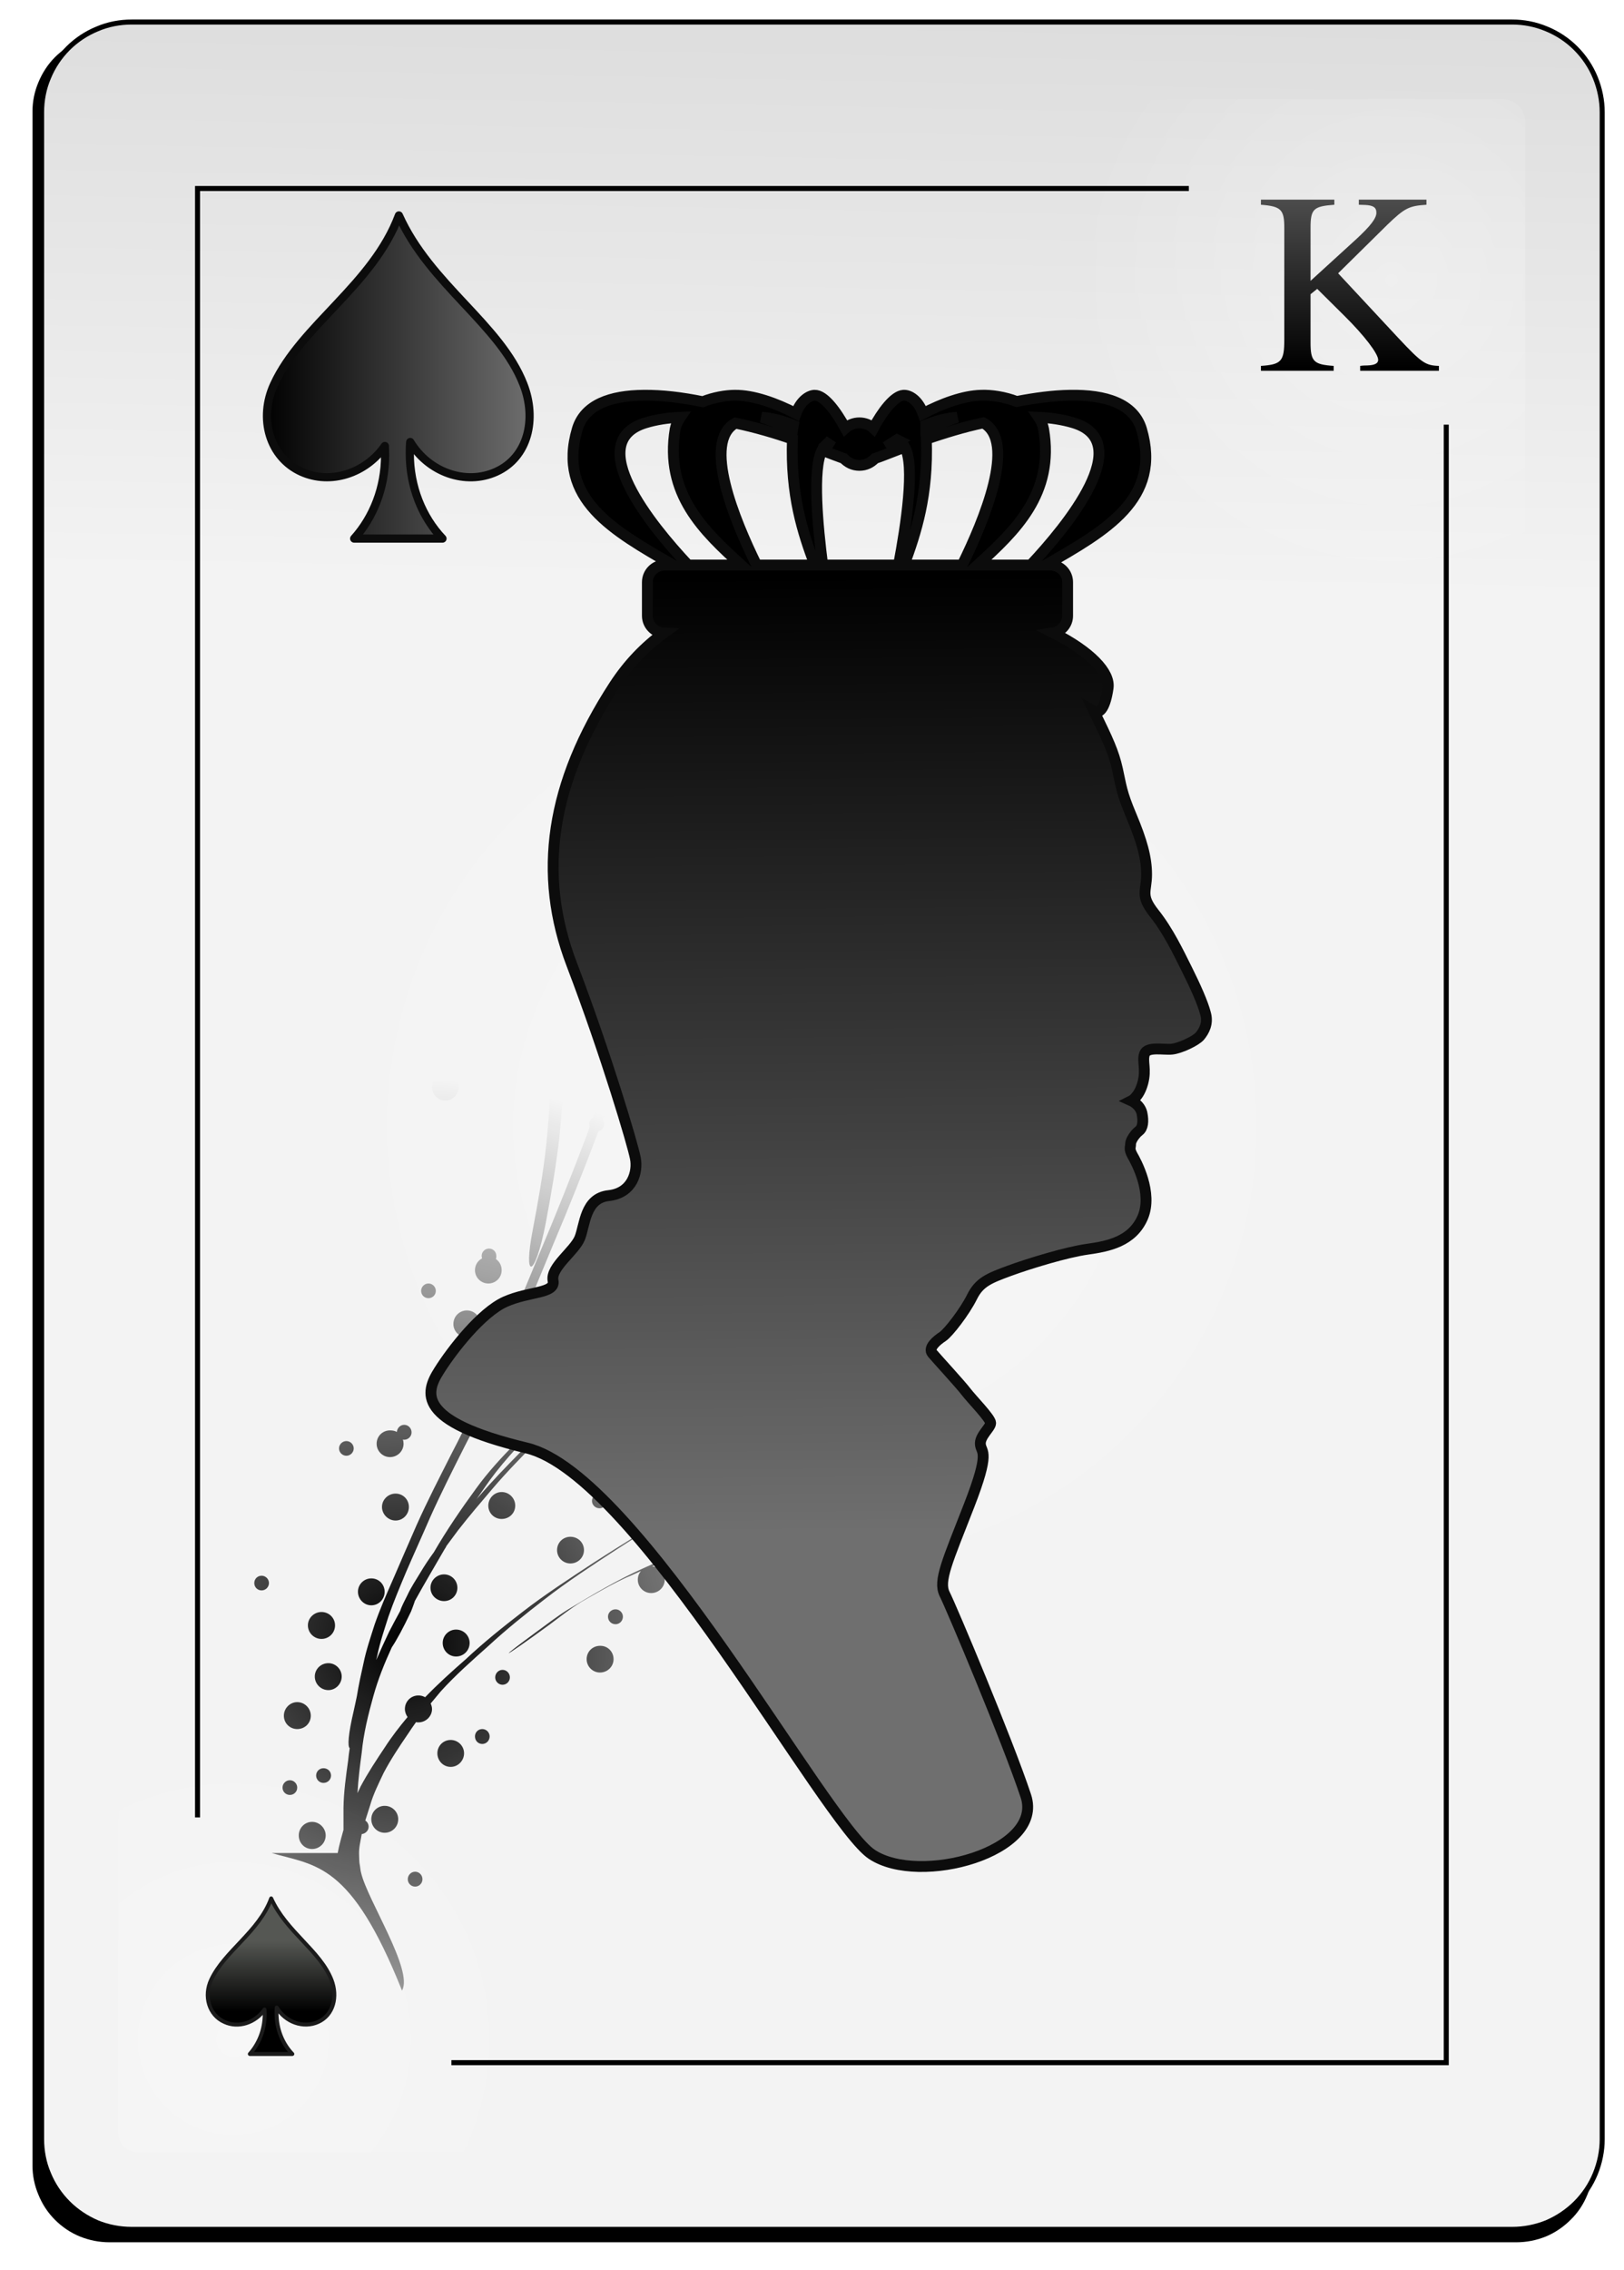 <svg xmlns="http://www.w3.org/2000/svg" viewBox="0 0 73 102" width="73" height="102">
	<defs>
		<filter x="-50%" y="-50%" width="200%" height="200%" id="flt1"> <feGaussianBlur stdDeviation="0.85" /> </filter>
		<linearGradient id="grd1" gradientUnits="userSpaceOnUse"  x1="41.436" y1="26.385" x2="43.581" y2="-89.997">
			<stop offset="0" stop-color="#f3f3f3"  />
			<stop offset="1" stop-color="#8f8f8f"  />
		</linearGradient>
		<radialGradient id="grd2" gradientUnits="userSpaceOnUse"  cx="10.489" cy="91.644" r="13.273">
			<stop offset="0" stop-color="#ffffff"  />
			<stop offset="1" stop-color="#ffffff" stop-opacity="0" />
		</radialGradient>
		<radialGradient id="grd3" gradientUnits="userSpaceOnUse"  cx="62.556" cy="12.588" r="14.287">
			<stop offset="0" stop-color="#ffffff"  />
			<stop offset="1" stop-color="#ffffff" stop-opacity="0" />
		</radialGradient>
		<radialGradient id="grd4" gradientUnits="userSpaceOnUse"  cx="36.94" cy="50.581" r="22.382">
			<stop offset="0" stop-color="#ffffff"  />
			<stop offset="1" stop-color="#ffffff" stop-opacity="0" />
		</radialGradient>
		<linearGradient id="grd5" gradientUnits="userSpaceOnUse"  x1="-943.337" y1="90.39" x2="-943.337" y2="87.21">
			<stop offset="0" stop-color="#000000"  />
			<stop offset="1" stop-color="#555753"  />
		</linearGradient>
		<radialGradient id="grd6" gradientUnits="userSpaceOnUse"  cx="18.168" cy="73.826" r="25.374">
			<stop offset="0" stop-color="#000000"  />
			<stop offset="1" stop-color="#000000" stop-opacity="0" />
		</radialGradient>
		<linearGradient id="grd7" gradientUnits="userSpaceOnUse"  x1="38.263" y1="25.89" x2="38.513" y2="68.87">
			<stop offset="0" stop-color="#000000"  />
			<stop offset="1" stop-color="#6f6f6f"  />
		</linearGradient>
		<linearGradient id="grd8" gradientUnits="userSpaceOnUse"  x1="-943.339" y1="16.55" x2="-943.339" y2="5.49">
			<stop offset="0" stop-color="#000000"  />
			<stop offset="1" stop-color="#6f6f6f"  />
		</linearGradient>
		<linearGradient id="grd9" gradientUnits="userSpaceOnUse"  x1="11.813" y1="-286.61" x2="23.993" y2="-286.61">
			<stop offset="0" stop-color="#000000"  />
			<stop offset="1" stop-color="#6f6f6f"  />
		</linearGradient>
	</defs>
	<style>
		tspan { white-space:pre }
		.shp0 { filter: url(#flt1);fill: #000000 } 
		.shp1 { fill: url(#grd1);stroke: #000000;stroke-width: 0.226 } 
		.shp2 { opacity: 0.31;fill: url(#grd2) } 
		.shp3 { opacity: 0.318;fill: url(#grd3) } 
		.shp4 { fill: none;stroke: #000000;stroke-width: 0.226 } 
		.shp5 { opacity: 0.325;fill: url(#grd4) } 
		.shp6 { fill: url(#grd5);stroke: #1b1b1b;stroke-linejoin:round;stroke-width: 0.177 } 
		.shp7 { fill: url(#grd6) } 
		.shp8 { fill: url(#grd7);stroke: #0c0c0c;stroke-width: 0.488 } 
		.shp9 { fill: url(#grd8) } 
		.shp10 { fill: url(#grd9);stroke: #0c0c0c;stroke-linejoin:round;stroke-width: 0.368 } 
	</style>
	<g id="-e-Spade13">
		<g id="Layer">
			<path id="Layer" fill-rule="evenodd" class="shp0" d="M4.91 1.56L68.17 1.56C68.62 1.56 69.07 1.65 69.49 1.83C69.9 2 70.28 2.25 70.6 2.57C70.93 2.89 71.18 3.28 71.35 3.69C71.53 4.11 71.62 4.56 71.62 5.01L71.62 97.3C71.62 97.75 71.53 98.2 71.35 98.62C71.18 99.04 70.93 99.42 70.6 99.74C70.28 100.06 69.9 100.32 69.49 100.49C69.07 100.66 68.62 100.75 68.17 100.75L4.91 100.75C4.46 100.75 4.01 100.66 3.59 100.49C3.17 100.32 2.79 100.06 2.47 99.74C2.15 99.42 1.9 99.04 1.73 98.62C1.55 98.2 1.46 97.75 1.46 97.3L1.46 5.01C1.46 4.56 1.55 4.11 1.73 3.69C1.9 3.28 2.15 2.89 2.47 2.57C2.79 2.25 3.17 2 3.59 1.83C4.01 1.65 4.46 1.56 4.91 1.56" />
			<path id="Layer" fill-rule="evenodd" class="shp1" d="M5.92 0.99L67.97 0.99C68.5 0.99 69.02 1.09 69.52 1.3C70.01 1.5 70.46 1.8 70.83 2.17C71.21 2.55 71.51 3 71.71 3.49C71.91 3.98 72.02 4.51 72.02 5.04L72.02 96.12C72.02 96.65 71.91 97.18 71.71 97.67C71.51 98.16 71.21 98.61 70.83 98.99C70.46 99.36 70.01 99.66 69.52 99.87C69.02 100.07 68.5 100.17 67.97 100.17L5.92 100.17C5.39 100.17 4.86 100.07 4.37 99.87C3.88 99.66 3.43 99.36 3.06 98.99C2.68 98.61 2.38 98.16 2.18 97.67C1.97 97.18 1.87 96.65 1.87 96.12L1.87 5.04C1.87 4.51 1.97 3.98 2.18 3.49C2.38 3 2.68 2.55 3.06 2.17C3.43 1.8 3.88 1.5 4.37 1.3C4.86 1.09 5.39 0.99 5.92 0.99" />
			<path id="Layer" class="shp2" d="M31.02 96.71L6.18 96.71C6.06 96.71 5.95 96.69 5.85 96.64C5.75 96.6 5.65 96.54 5.57 96.46C5.49 96.38 5.43 96.29 5.39 96.18C5.35 96.08 5.32 95.97 5.32 95.86L5.32 73.28C5.32 73.17 5.35 73.06 5.39 72.96C5.43 72.85 5.49 72.76 5.57 72.68C5.65 72.6 5.75 72.54 5.85 72.5C5.95 72.45 6.06 72.43 6.18 72.43L31.02 72.43C31.13 72.43 31.24 72.45 31.34 72.5C31.45 72.54 31.54 72.6 31.62 72.68C31.7 72.76 31.76 72.85 31.8 72.96C31.85 73.06 31.87 73.17 31.87 73.28L31.87 95.86C31.87 95.97 31.85 96.08 31.8 96.18C31.76 96.29 31.7 96.38 31.62 96.46C31.54 96.54 31.45 96.6 31.34 96.64C31.24 96.69 31.13 96.71 31.02 96.71" />
			<path id="Layer" class="shp3" d="M41.03 4.45L67.53 4.45C67.66 4.45 67.8 4.48 67.92 4.53C68.05 4.58 68.16 4.66 68.26 4.75C68.36 4.85 68.43 4.97 68.48 5.09C68.54 5.22 68.56 5.35 68.56 5.49L68.56 48.69C68.56 48.82 68.54 48.96 68.48 49.08C68.43 49.21 68.36 49.32 68.26 49.42C68.16 49.52 68.05 49.59 67.92 49.64C67.8 49.7 67.66 49.72 67.53 49.72L41.03 49.72C40.89 49.72 40.76 49.7 40.63 49.64C40.5 49.59 40.39 49.52 40.29 49.42C40.2 49.32 40.12 49.21 40.07 49.08C40.02 48.96 39.99 48.82 39.99 48.69L39.99 5.49C39.99 5.35 40.02 5.22 40.07 5.09C40.12 4.97 40.2 4.85 40.29 4.75C40.39 4.66 40.5 4.58 40.63 4.53C40.76 4.48 40.89 4.45 41.03 4.45" />
			<path id="Layer" class="shp4" d="M20.29 92.68L65.01 92.68L65.01 19.08" />
			<path id="Layer" class="shp4" d="M53.44 8.47L8.88 8.47L8.88 81.66" />
			<path id="Layer" class="shp5" d="M59.32 50.58C59.32 72.47 49.3 90.22 36.93 90.22C24.57 90.22 14.55 72.47 14.55 50.58C14.55 28.69 24.57 10.95 36.93 10.95C49.3 10.95 59.32 28.69 59.32 50.58Z" />
		</g>
		<path id="Layer" class="shp6" d="M12.19 85.3C11.64 86.8 10.09 87.67 9.49 88.96C9.15 89.69 9.39 90.54 10.09 90.85C10.71 91.14 11.48 90.89 11.89 90.29C11.89 90.36 11.9 90.42 11.9 90.49C11.9 91.2 11.64 91.83 11.23 92.29L13.14 92.29C12.7 91.83 12.43 91.18 12.43 90.45C12.43 90.37 12.43 90.28 12.44 90.2C12.83 90.86 13.64 91.15 14.3 90.85C14.99 90.54 15.19 89.71 14.9 88.96C14.39 87.65 12.87 86.8 12.19 85.3L12.19 85.3Z" />
		<path id="Layer" fill-rule="evenodd" class="shp7" d="M18.07 89.44C18.07 89.44 18.07 89.44 18.07 89.44C18.07 89.44 18.07 89.44 18.07 89.44L18.07 89.44ZM18.07 89.44C15.77 83.67 14.2 83.84 12.21 83.26L15.18 83.26C15.2 83.16 15.22 83.07 15.24 82.97C15.3 82.72 15.37 82.47 15.44 82.22C15.44 81.89 15.44 81.56 15.44 81.23C15.45 80.52 15.55 79.81 15.65 79.1C15.67 78.92 15.69 78.73 15.72 78.55C15.62 78.47 15.65 77.93 15.9 76.87C15.95 76.66 15.99 76.44 16.04 76.22C16.12 75.72 16.23 75.22 16.34 74.73C16.46 74.14 16.66 73.56 16.84 72.99C17.08 72.3 17.37 71.64 17.66 70.98C18.01 70.16 18.37 69.35 18.72 68.54C19.21 67.44 19.76 66.38 20.3 65.31C20.99 64 21.6 62.65 22.18 61.29C22.88 59.63 23.56 57.98 24.25 56.32C25 54.55 25.71 52.76 26.39 50.97C26.43 50.85 26.47 50.74 26.51 50.62C26.5 50.58 26.49 50.54 26.49 50.5C26.49 50.38 26.56 50.27 26.66 50.21C27.25 48.53 27.8 46.84 28.32 45.13C28.97 42.99 29.53 40.81 29.96 38.61C30.41 36.05 30.52 33.46 30.49 30.87C30.43 28.75 30.21 26.65 29.96 24.55C29.86 24.64 29.73 24.7 29.58 24.7C29.24 24.7 28.97 24.43 28.97 24.1C28.97 23.77 29.24 23.49 29.58 23.49C29.68 23.49 29.77 23.52 29.85 23.56L29.78 23C29.69 22.26 29.58 21.52 29.48 20.78C29.42 20.88 29.31 20.95 29.18 20.95C29 20.95 28.85 20.81 28.85 20.62C28.85 20.44 29 20.29 29.18 20.29C29.27 20.29 29.35 20.32 29.41 20.37C29.31 19.68 29.2 18.98 29.09 18.29C28.93 17.22 28.96 16.57 29.07 16.41C28.97 16.3 28.91 16.15 28.91 15.99C28.91 15.66 29.18 15.39 29.51 15.39C29.85 15.39 30.12 15.66 30.12 15.99C30.12 16.33 29.85 16.6 29.51 16.6C29.44 16.6 29.38 16.58 29.32 16.56C29.44 16.8 29.57 17.26 29.67 17.96C29.92 19.52 30.16 21.09 30.35 22.67C30.67 25.28 30.98 27.9 31.06 30.53C31.09 33.12 30.99 35.72 30.54 38.28C30.11 40.48 29.55 42.65 28.9 44.79C28.33 46.64 27.75 48.49 27.09 50.3C27.14 50.36 27.16 50.43 27.16 50.5C27.16 50.66 27.05 50.79 26.9 50.83C26.25 52.56 25.56 54.28 24.84 55.98C24.15 57.64 23.47 59.3 22.77 60.95C22.19 62.31 21.59 63.65 20.9 64.96C20.36 66.03 19.82 67.1 19.33 68.19C18.98 69 18.61 69.81 18.26 70.62C17.98 71.29 17.7 71.95 17.46 72.64C17.28 73.21 17.08 73.79 16.96 74.38C16.94 74.45 16.93 74.52 16.91 74.59C17.1 74.16 17.29 73.74 17.49 73.32C17.65 73.01 17.81 72.71 17.98 72.4C17.98 72.4 17.98 72.39 17.99 72.38C18.07 72.13 18.2 71.91 18.31 71.68C18.47 71.33 18.69 71 18.89 70.67C19.08 70.35 19.28 70.05 19.5 69.75C20.08 68.75 20.73 67.8 21.41 66.87C21.94 66.14 22.54 65.49 23.17 64.85C23.19 64.71 23.3 64.59 23.45 64.57L23.96 64.05C24.97 63.11 26 62.2 27.01 61.25C28.19 60.14 29.34 58.99 30.49 57.84C31.8 56.53 32.99 55.12 34.11 53.65C35.35 51.94 36.4 50.09 37.4 48.24C37.74 47.64 38.05 47.03 38.34 46.41L38.22 46.42C37.89 46.42 37.62 46.15 37.62 45.81C37.62 45.48 37.89 45.21 38.22 45.21C38.45 45.21 38.64 45.33 38.75 45.52C39.23 44.4 39.67 43.27 40.05 42.12L40.12 41.89C40.08 41.62 40.07 41.22 40.08 40.67C40.11 39.73 40.13 38.8 40.1 37.86C40.05 36.17 39.94 34.49 39.71 32.82C39.53 31.68 39.35 30.53 39.02 29.42C38.85 28.86 38.7 28.29 38.45 27.76C38.36 27.62 38.31 27.45 38.18 27.33C36.26 25.64 36.9 25.25 38.8 26.96C38.93 27.08 38.98 27.26 39.07 27.41C39.32 27.94 39.47 28.51 39.64 29.07C39.96 30.18 40.13 31.33 40.31 32.47C40.53 34.14 40.64 35.83 40.69 37.51C40.71 38.22 40.7 38.94 40.68 39.65C41 38.16 41.24 36.65 41.42 35.14C41.48 34.47 41.51 33.8 41.52 33.13C41.46 33.15 41.39 33.17 41.31 33.17C40.98 33.17 40.7 32.9 40.7 32.56C40.7 32.23 40.98 31.96 41.31 31.96C41.4 31.96 41.47 31.98 41.54 32.01C41.55 30.97 41.53 29.94 41.5 28.9C41.25 28.82 41.07 28.61 41.07 28.34C41.07 28.08 41.23 27.86 41.46 27.77C41.46 27.66 41.45 27.55 41.45 27.44C41.43 27.03 41.42 26.61 41.4 26.19C41.32 23.85 41.89 23.52 41.98 25.86C41.99 26.28 42 26.69 42.02 27.11C42.03 27.36 42.03 27.61 42.04 27.85C42.18 27.97 42.28 28.14 42.28 28.34C42.28 28.52 42.2 28.68 42.08 28.79C42.13 30.79 42.15 32.8 42 34.8C41.71 37.16 41.32 39.51 40.63 41.79C39.93 43.9 39.07 45.96 37.98 47.91C36.98 49.76 35.94 51.6 34.69 53.31C33.58 54.78 32.39 56.19 31.08 57.5C29.94 58.65 28.79 59.8 27.6 60.91C26.6 61.85 25.57 62.76 24.56 63.71C24.26 64.01 23.96 64.31 23.66 64.61C23.73 64.66 23.79 64.73 23.81 64.82C24.57 64.04 25.38 63.31 26.18 62.58L28.99 60.09C29.97 59.21 30.98 58.33 31.97 57.46C33.1 56.48 34.19 55.47 35.27 54.45C36.48 53.29 37.68 52.1 38.85 50.9C40.1 49.65 41.28 48.32 42.43 46.97C43.3 45.93 44.14 44.85 44.95 43.76C44.94 43.72 44.94 43.68 44.94 43.64C44.94 43.32 45.18 43.07 45.48 43.04L46.09 42.2C47.17 40.71 48.15 39.16 49.07 37.57C49.04 37.58 49 37.59 48.96 37.59C48.78 37.59 48.63 37.44 48.63 37.26C48.63 37.07 48.78 36.92 48.96 36.92C49.12 36.92 49.26 37.04 49.29 37.19C49.37 37.04 49.46 36.89 49.55 36.74C50.63 34.73 51.66 32.68 52.34 30.51C52.86 28.6 53.16 26.66 53.47 24.72C53.84 22.38 54.42 22.04 54.04 24.38C53.74 26.32 53.44 28.27 52.92 30.17C52.24 32.35 51.21 34.4 50.14 36.41C49.08 38.29 47.95 40.12 46.68 41.86C46.38 42.27 46.09 42.68 45.79 43.08C46 43.18 46.15 43.39 46.15 43.64C46.15 43.97 45.88 44.24 45.55 44.24C45.36 44.24 45.19 44.16 45.08 44.02C44.41 44.91 43.73 45.78 43.02 46.63C41.87 47.98 40.69 49.31 39.44 50.56C38.87 51.14 38.3 51.72 37.72 52.29C37.89 52.13 38.2 51.85 38.65 51.46C39.76 50.52 40.87 49.6 42.03 48.72C43.11 47.9 44.21 47.12 45.43 46.51C45.53 46.32 45.73 46.18 45.97 46.18C46.03 46.18 46.08 46.18 46.13 46.19C46.31 46.12 46.5 46.07 46.7 46.06C49.12 45.9 48.66 46.23 46.42 46.39C46.51 46.5 46.57 46.63 46.57 46.78C46.57 47.12 46.3 47.39 45.97 47.39C45.64 47.39 45.36 47.12 45.36 46.78C45.36 46.72 45.38 46.66 45.4 46.6L44.9 46.82C44.49 46.98 43.45 47.76 42.63 48.38C41.47 49.26 40.35 50.18 39.24 51.12C38.1 52.09 37.44 52.6 37.56 52.45C37 53.01 36.43 53.56 35.86 54.1C34.78 55.12 33.7 56.14 32.57 57.11C31.58 57.99 30.58 58.86 29.59 59.75C28.66 60.58 27.73 61.41 26.79 62.24C25.93 63.02 25.06 63.8 24.25 64.64C23.53 65.38 22.8 66.11 22.13 66.9C21.61 67.51 21.08 68.13 20.59 68.76L20.07 69.46C20.05 69.51 20.02 69.56 19.99 69.6C19.54 70.38 19.08 71.15 18.65 71.93L18.62 72.02C18.57 72.15 18.53 72.28 18.48 72.4C18.12 73.16 17.82 73.71 17.61 74.02C17.28 74.74 16.99 75.46 16.78 76.22C16.55 77.05 16.34 77.89 16.26 78.75C16.18 79.35 16.1 79.96 16.07 80.57L16.21 80.27C16.54 79.65 16.92 79.08 17.3 78.51C17.61 78.03 17.96 77.58 18.32 77.15C18.25 77.05 18.2 76.92 18.2 76.79C18.2 76.45 18.47 76.18 18.81 76.18C18.92 76.18 19.02 76.21 19.11 76.26C19.69 75.66 20.31 75.1 20.94 74.55C21.74 73.8 22.6 73.11 23.47 72.44C24.5 71.64 25.6 70.93 26.69 70.21C27.94 69.4 29.22 68.62 30.5 67.86L30.8 67.69C30.55 67.62 30.36 67.38 30.36 67.11C30.36 66.77 30.63 66.5 30.97 66.5C31.3 66.5 31.57 66.77 31.57 67.11C31.57 67.44 31.3 67.71 30.97 67.71C30.92 67.71 30.87 67.71 30.82 67.69C29.77 68.33 28.72 68.97 27.69 69.64C26.6 70.35 25.51 71.06 24.48 71.86C23.61 72.53 22.75 73.22 21.95 73.96C21.21 74.62 20.47 75.27 19.81 76L19.36 76.54C19.39 76.61 19.42 76.7 19.42 76.79C19.42 77.12 19.14 77.39 18.81 77.39C18.77 77.39 18.74 77.39 18.7 77.38C18.57 77.56 18.45 77.74 18.33 77.92C17.94 78.49 17.56 79.06 17.24 79.67C17.02 80.14 16.78 80.61 16.64 81.11C16.57 81.34 16.49 81.57 16.42 81.8C16.51 81.86 16.57 81.96 16.57 82.08C16.57 82.25 16.43 82.39 16.26 82.41C16.21 82.71 16.13 83.01 16.14 83.31C16.15 83.49 16.14 83.66 16.18 83.84C16.2 83.94 16.2 84.04 16.23 84.14C16.5 85.35 18.6 88.54 18.07 89.44ZM18.33 84.44C18.33 84.25 18.48 84.1 18.66 84.1C18.84 84.1 18.99 84.25 18.99 84.44C18.99 84.62 18.84 84.77 18.66 84.77C18.48 84.77 18.33 84.62 18.33 84.44ZM13.43 82.47C13.43 82.14 13.69 81.86 14.03 81.86C14.36 81.86 14.64 82.14 14.64 82.47C14.64 82.81 14.36 83.08 14.03 83.08C13.69 83.08 13.43 82.81 13.43 82.47ZM16.69 81.74C16.69 81.41 16.96 81.14 17.29 81.14C17.63 81.14 17.9 81.41 17.9 81.74C17.9 82.08 17.63 82.35 17.29 82.35C16.96 82.35 16.69 82.08 16.69 81.74ZM12.7 80.32C12.7 80.14 12.85 79.99 13.03 79.99C13.21 79.99 13.36 80.14 13.36 80.32C13.36 80.51 13.21 80.65 13.03 80.65C12.85 80.65 12.7 80.51 12.7 80.32ZM14.21 79.78C14.21 79.59 14.36 79.45 14.54 79.45C14.73 79.45 14.88 79.59 14.88 79.78C14.88 79.96 14.73 80.11 14.54 80.11C14.36 80.11 14.21 79.96 14.21 79.78ZM19.66 78.78C19.66 78.45 19.92 78.18 20.26 78.18C20.59 78.18 20.86 78.45 20.86 78.78C20.86 79.11 20.59 79.39 20.26 79.39C19.92 79.39 19.66 79.11 19.66 78.78ZM21.35 78.02C21.35 77.84 21.49 77.69 21.68 77.69C21.86 77.69 22.01 77.84 22.01 78.02C22.01 78.21 21.86 78.36 21.68 78.36C21.49 78.36 21.35 78.21 21.35 78.02ZM12.76 77.09C12.76 76.76 13.03 76.48 13.36 76.48C13.7 76.48 13.97 76.76 13.97 77.09C13.97 77.43 13.7 77.69 13.36 77.69C13.03 77.69 12.76 77.43 12.76 77.09ZM14.15 75.33C14.15 75 14.42 74.73 14.76 74.73C15.09 74.73 15.36 75 15.36 75.33C15.36 75.66 15.09 75.94 14.76 75.94C14.42 75.94 14.15 75.66 14.15 75.33ZM22.26 75.37C22.26 75.18 22.41 75.03 22.59 75.03C22.77 75.03 22.92 75.18 22.92 75.37C22.92 75.55 22.77 75.7 22.59 75.7C22.41 75.7 22.26 75.55 22.26 75.37ZM26.37 74.55C26.37 74.21 26.64 73.95 26.97 73.95C27.31 73.94 27.58 74.21 27.58 74.55C27.58 74.88 27.31 75.15 26.97 75.15C26.64 75.15 26.37 74.88 26.37 74.55ZM19.9 73.82C19.9 73.49 20.17 73.22 20.5 73.22C20.84 73.22 21.11 73.49 21.11 73.82C21.11 74.16 20.84 74.43 20.5 74.43C20.17 74.43 19.9 74.16 19.9 73.82ZM22.87 74.28C22.85 74.27 23.22 73.98 24.09 73.34C24.56 73 25.03 72.63 25.53 72.32C26.65 71.65 27.76 70.98 28.95 70.45C29.8 70.07 30.65 69.69 31.52 69.36C32.13 69.11 32.73 68.87 33.34 68.64L34.12 68.34C36.51 67.42 35.89 67.79 33.5 68.7L32.72 68.99C32.11 69.22 31.51 69.47 30.9 69.71C30.36 69.92 29.84 70.15 29.31 70.38C29.62 70.4 29.88 70.65 29.88 70.98C29.88 71.31 29.61 71.58 29.27 71.58C28.94 71.58 28.67 71.31 28.67 70.98C28.67 70.83 28.72 70.7 28.81 70.59L28.35 70.8C27.68 71.06 26.35 71.85 26.14 71.97C25.63 72.28 25.17 72.65 24.7 73C23.58 73.82 22.9 74.28 22.87 74.28L22.87 74.28ZM13.84 73.03C13.84 72.7 14.12 72.43 14.45 72.43C14.79 72.43 15.06 72.7 15.06 73.03C15.06 73.37 14.79 73.64 14.45 73.64C14.12 73.64 13.84 73.37 13.84 73.03ZM27.33 72.64C27.33 72.46 27.48 72.31 27.67 72.31C27.85 72.31 28 72.46 28 72.64C28 72.83 27.85 72.98 27.67 72.98C27.48 72.98 27.33 72.83 27.33 72.64ZM16.09 71.52C16.09 71.19 16.36 70.92 16.69 70.92C17.03 70.92 17.29 71.19 17.29 71.52C17.29 71.85 17.03 72.13 16.69 72.13C16.36 72.13 16.09 71.85 16.09 71.52ZM19.35 71.34C19.35 71.01 19.63 70.74 19.96 70.74C20.29 70.74 20.56 71.01 20.56 71.34C20.56 71.68 20.29 71.94 19.96 71.94C19.63 71.94 19.35 71.68 19.35 71.34ZM11.43 71.13C11.43 70.95 11.57 70.8 11.76 70.8C11.94 70.8 12.09 70.95 12.09 71.13C12.09 71.31 11.94 71.46 11.76 71.46C11.57 71.46 11.43 71.31 11.43 71.13ZM32.54 69.98C32.54 69.79 32.69 69.65 32.87 69.65C33.05 69.65 33.2 69.8 33.2 69.98C33.2 70.16 33.05 70.31 32.87 70.31C32.69 70.31 32.54 70.16 32.54 69.98ZM25.04 69.65C25.04 69.31 25.31 69.05 25.64 69.05C25.98 69.05 26.25 69.31 26.25 69.65C26.25 69.98 25.98 70.25 25.64 70.25C25.31 70.25 25.04 69.98 25.04 69.65ZM36.32 69.71C36.14 69.71 35.99 69.56 35.99 69.38C35.99 69.31 36.01 69.25 36.04 69.2C35.98 69.22 35.93 69.22 35.87 69.22C35.53 69.22 35.26 68.96 35.26 68.62C35.26 68.29 35.53 68.01 35.87 68.01C36.2 68.01 36.47 68.29 36.47 68.62C36.47 68.79 36.4 68.94 36.29 69.05L36.32 69.05C36.5 69.05 36.65 69.19 36.65 69.38C36.65 69.56 36.5 69.71 36.32 69.71L36.32 69.71ZM37.8 67.71C37.8 67.38 38.07 67.11 38.41 67.11C38.74 67.11 39.01 67.38 39.01 67.71C39.01 68.04 38.74 68.32 38.41 68.32C38.07 68.32 37.8 68.04 37.8 67.71ZM17.17 67.71C17.17 67.38 17.45 67.11 17.78 67.11C18.12 67.11 18.38 67.38 18.38 67.71C18.38 68.04 18.12 68.32 17.78 68.32C17.45 68.32 17.17 68.04 17.17 67.71ZM21.95 67.65C21.95 67.32 22.22 67.04 22.55 67.04C22.89 67.04 23.16 67.32 23.16 67.65C23.16 67.99 22.89 68.25 22.55 68.25C22.22 68.25 21.95 67.99 21.95 67.65ZM39.61 67.86C39.61 67.68 39.76 67.53 39.95 67.53C40.13 67.53 40.28 67.68 40.28 67.86C40.28 68.05 40.13 68.2 39.95 68.2C39.76 68.2 39.61 68.05 39.61 67.86ZM26.61 67.44C26.61 67.26 26.76 67.11 26.95 67.11C27.13 67.11 27.28 67.26 27.28 67.44C27.28 67.62 27.13 67.77 26.95 67.77C26.76 67.77 26.61 67.62 26.61 67.44ZM21.41 67.38C21.41 67.38 21.41 67.38 21.41 67.38C21.41 67.38 21.41 67.38 21.41 67.38L21.41 67.38ZM21.41 67.38C21.45 67.33 21.48 67.29 21.52 67.25C22.12 66.55 22.77 65.88 23.42 65.22C23.33 65.2 23.26 65.15 23.21 65.07C22.79 65.53 22.38 66.01 22.01 66.52C21.81 66.8 21.61 67.09 21.41 67.38ZM32.91 66.46C32.92 66.46 32.93 66.46 32.94 66.45C32.93 66.46 32.92 66.46 32.91 66.46L32.91 66.46ZM32.94 66.45C33.91 65.89 34.88 65.34 35.86 64.8C35.98 64.73 36.17 64.62 36.33 64.53C36.1 64.45 35.92 64.23 35.92 63.96C35.92 63.63 36.2 63.35 36.53 63.35C36.87 63.35 37.13 63.63 37.13 63.96C37.13 64.01 37.13 64.05 37.12 64.1L39.19 62.93C38.5 63.33 37.81 63.72 37.11 64.12C37.04 64.37 36.81 64.56 36.53 64.56C36.47 64.56 36.42 64.56 36.36 64.54C35.87 64.82 35.37 65.09 34.87 65.36C34.17 65.75 33.51 66.12 32.94 66.45ZM40.34 66.05C40.34 65.86 40.49 65.72 40.68 65.72C40.86 65.72 41.01 65.86 41.01 66.05C41.01 66.23 40.86 66.38 40.68 66.38C40.49 66.38 40.34 66.23 40.34 66.05ZM17.53 65.47C17.2 65.47 16.93 65.2 16.93 64.87C16.93 64.53 17.2 64.27 17.53 64.27C17.65 64.27 17.75 64.29 17.84 64.34C17.85 64.17 17.99 64.02 18.17 64.02C18.35 64.02 18.5 64.17 18.5 64.36C18.5 64.54 18.35 64.69 18.17 64.69C18.15 64.69 18.13 64.69 18.11 64.68C18.13 64.74 18.14 64.8 18.14 64.87C18.14 65.2 17.87 65.47 17.53 65.47L17.53 65.47ZM15.24 65.08C15.24 64.9 15.39 64.75 15.57 64.75C15.75 64.75 15.9 64.9 15.9 65.08C15.9 65.26 15.75 65.41 15.57 65.41C15.39 65.41 15.24 65.26 15.24 65.08ZM19.17 62.51C19.17 62.18 19.44 61.9 19.78 61.9C20.11 61.9 20.38 62.18 20.38 62.51C20.38 62.85 20.11 63.11 19.78 63.11C19.44 63.11 19.17 62.85 19.17 62.51ZM45 62.66C45 62.48 45.15 62.33 45.33 62.33C45.52 62.33 45.67 62.48 45.67 62.66C45.67 62.84 45.52 62.99 45.33 62.99C45.15 62.99 45 62.84 45 62.66ZM39.43 62.79L39.45 62.77C39.45 62.78 39.44 62.78 39.43 62.79L39.43 62.79ZM39.45 62.77C40.93 61.91 42.34 60.94 43.7 59.9C44.75 59.1 45.75 58.23 46.71 57.32C46.71 57.31 46.71 57.3 46.71 57.29C46.23 57.7 45.73 58.09 45.24 58.48C43.33 60.01 42.73 60.35 44.63 58.83C45.18 58.39 45.74 57.97 46.26 57.51C46.98 56.88 47.71 56.25 48.42 55.61C49.69 54.26 50.8 52.77 51.85 51.24C53.1 49.46 54.02 47.5 54.77 45.47C55.56 43.27 55.88 40.95 56.05 38.62C56.26 36.54 56.08 34.47 55.82 32.41C55.33 28.55 56.28 28.01 56.77 31.86C57.04 33.93 57.22 35.99 57.01 38.07C56.86 40.09 56.61 42.1 56.02 44.04C56.13 43.94 56.28 43.88 56.43 43.88C56.77 43.88 57.04 44.15 57.04 44.48C57.04 44.82 56.77 45.09 56.43 45.09C56.14 45.09 55.9 44.88 55.84 44.6C55.81 44.71 55.78 44.81 55.74 44.92C54.99 46.94 54.07 48.9 52.82 50.67C52.13 51.68 51.41 52.68 50.63 53.63C51.19 53.13 51.74 52.62 52.28 52.11L52.96 51.41C53.02 51.27 53.12 51.16 53.26 51.09C53.71 50.6 54.13 50.09 54.5 49.52C55.07 48.69 55.63 47.84 56.18 46.99C56.72 46.13 57.26 45.28 57.78 44.41C58.23 43.67 58.69 42.92 59.09 42.14C59.31 41.67 59.54 41.21 59.7 40.72C59.77 40.53 59.82 40.34 59.91 40.16C60.14 39.7 60.34 39.34 60.52 39.04C60.32 38.94 60.18 38.73 60.18 38.5C60.18 38.17 60.44 37.91 60.75 37.89C60.67 37.83 60.61 37.73 60.61 37.62C60.61 37.44 60.75 37.29 60.94 37.29C61.12 37.29 61.27 37.44 61.27 37.62C61.27 37.77 61.17 37.9 61.02 37.94C61.24 38.03 61.39 38.24 61.39 38.5C61.39 38.8 61.17 39.04 60.88 39.09C60.79 39.29 60.68 39.52 60.54 39.8C60.44 39.98 60.39 40.17 60.32 40.35C60.16 40.85 59.92 41.32 59.7 41.79L59.46 42.24C59.57 42.13 59.71 42.07 59.88 42.07C60.21 42.07 60.49 42.33 60.49 42.67C60.49 43 60.21 43.27 59.88 43.27C59.54 43.27 59.28 43 59.28 42.67C59.28 42.63 59.28 42.59 59.29 42.55C59 43.06 58.7 43.56 58.39 44.06C57.87 44.92 57.33 45.78 56.79 46.63C56.24 47.49 55.68 48.33 55.11 49.17C54.67 49.85 54.15 50.45 53.6 51.02C53.9 51.06 54.14 51.32 54.14 51.62C54.14 51.96 53.86 52.23 53.53 52.23C53.22 52.23 52.97 52 52.93 51.71L52.89 51.76C51.93 52.66 50.96 53.53 49.99 54.41L49.94 54.45C49.62 54.81 49.3 55.17 48.96 55.51C48.5 55.97 48.03 56.43 47.55 56.88C47.76 56.97 47.9 57.19 47.9 57.43C47.9 57.76 47.63 58.03 47.3 58.03C47.04 58.03 46.82 57.87 46.73 57.63C46.07 58.22 45.39 58.79 44.68 59.33C43.29 60.39 41.85 61.39 40.34 62.27L39.45 62.77ZM35.75 62.3C35.75 62.12 35.9 61.97 36.08 61.97C36.26 61.97 36.41 62.12 36.41 62.3C36.41 62.48 36.26 62.63 36.08 62.63C35.9 62.63 35.75 62.48 35.75 62.3ZM42.13 62.39L42.07 62.39C41.88 62.39 41.74 62.24 41.74 62.05C41.74 61.87 41.88 61.72 42.07 61.72C42.25 61.72 42.4 61.87 42.4 62.05C42.4 62.21 42.28 62.35 42.13 62.39ZM28.13 61.6C28.13 61.27 28.39 61 28.73 61C29.06 61 29.33 61.27 29.33 61.6C29.33 61.93 29.06 62.21 28.73 62.21C28.39 62.21 28.13 61.93 28.13 61.6ZM30.24 61.69C30.24 61.51 30.39 61.36 30.57 61.36C30.76 61.36 30.9 61.51 30.9 61.69C30.9 61.88 30.76 62.02 30.57 62.02C30.39 62.02 30.24 61.88 30.24 61.69ZM39.01 60.18C39.01 60 39.16 59.85 39.35 59.85C39.53 59.85 39.68 60 39.68 60.18C39.68 60.36 39.53 60.51 39.35 60.51C39.16 60.51 39.01 60.36 39.01 60.18ZM41.74 59.73C41.74 59.39 42 59.12 42.34 59.12C42.67 59.12 42.94 59.39 42.94 59.73C42.94 60.06 42.67 60.34 42.34 60.34C42 60.34 41.74 60.06 41.74 59.73ZM20.38 59.49C20.38 59.15 20.65 58.88 20.99 58.88C21.32 58.88 21.59 59.15 21.59 59.49C21.59 59.82 21.32 60.09 20.99 60.09C20.65 60.09 20.38 59.82 20.38 59.49ZM49.29 59.15C49.29 58.97 49.44 58.82 49.63 58.82C49.81 58.82 49.96 58.97 49.96 59.15C49.96 59.34 49.81 59.49 49.63 59.49C49.44 59.49 49.29 59.34 49.29 59.15ZM27.7 58.76C27.7 58.42 27.97 58.16 28.3 58.16C28.64 58.16 28.91 58.42 28.91 58.76C28.91 59.09 28.64 59.37 28.3 59.37C27.97 59.37 27.7 59.09 27.7 58.76ZM18.93 58C18.93 57.82 19.08 57.67 19.26 57.67C19.44 57.67 19.59 57.82 19.59 58C19.59 58.19 19.44 58.33 19.26 58.33C19.08 58.33 18.93 58.19 18.93 58ZM43.07 57.67C43.07 57.34 43.33 57.07 43.67 57.07C44 57.07 44.27 57.34 44.27 57.67C44.27 58 44 58.28 43.67 58.28C43.33 58.28 43.06 58 43.07 57.67ZM21.95 57.67C21.62 57.67 21.35 57.4 21.35 57.07C21.35 56.84 21.48 56.64 21.67 56.54C21.66 56.5 21.65 56.47 21.65 56.43C21.65 56.25 21.8 56.1 21.98 56.1C22.17 56.1 22.31 56.25 22.31 56.43C22.31 56.48 22.31 56.53 22.29 56.57C22.45 56.68 22.55 56.86 22.55 57.07C22.55 57.4 22.29 57.67 21.95 57.67L21.95 57.67ZM34.41 56.52C34.41 56.19 34.69 55.92 35.02 55.92C35.35 55.92 35.62 56.19 35.62 56.52C35.62 56.86 35.35 57.13 35.02 57.13C34.69 57.13 34.41 56.86 34.41 56.52ZM23.88 56.91C23.75 56.92 23.73 56.4 23.94 55.3C24.18 54.03 24.41 52.76 24.55 51.48C24.71 49.9 24.8 48.32 24.75 46.73C24.68 45.55 24.61 44.36 24.4 43.19C24.27 42.4 24.15 41.6 23.94 40.83C23.85 40.53 23.79 40.22 23.66 39.94C22.57 37.62 23.23 37.24 24.28 39.58C24.41 39.87 24.47 40.17 24.56 40.47C24.76 41.25 24.88 42.04 25.01 42.84C25.21 44.01 25.29 45.2 25.35 46.39C25.4 47.98 25.3 49.56 25.14 51.14C24.99 52.43 24.77 53.69 24.53 54.96C24.29 56.21 24.02 56.89 23.88 56.91L23.88 56.91ZM36.47 56.55C36.47 56.37 36.62 56.22 36.8 56.22C36.98 56.22 37.13 56.37 37.13 56.55C37.13 56.74 36.98 56.88 36.8 56.88C36.62 56.88 36.47 56.74 36.47 56.55ZM26.55 56.31C26.55 56.13 26.7 55.98 26.88 55.98C27.07 55.98 27.21 56.13 27.21 56.31C27.21 56.5 27.07 56.64 26.88 56.64C26.7 56.64 26.55 56.5 26.55 56.31ZM30.24 54.95C30.24 54.61 30.51 54.35 30.85 54.35C31.18 54.35 31.45 54.61 31.45 54.95C31.45 55.28 31.18 55.56 30.85 55.56C30.51 55.56 30.24 55.28 30.24 54.95ZM47.12 54.47C47.12 54.13 47.39 53.86 47.72 53.86C48.06 53.86 48.33 54.13 48.33 54.47C48.33 54.8 48.06 55.07 47.72 55.07C47.39 55.07 47.12 54.8 47.12 54.47ZM54.19 53.34C54.19 53.16 54.34 53.01 54.53 53.01C54.71 53.01 54.86 53.16 54.86 53.34C54.86 53.53 54.71 53.67 54.53 53.67C54.34 53.67 54.19 53.53 54.19 53.34ZM42.4 50.23C42.4 49.9 42.67 49.62 43 49.62C43.34 49.62 43.61 49.9 43.61 50.23C43.61 50.57 43.34 50.83 43 50.83C42.67 50.83 42.4 50.57 42.4 50.23ZM49.11 49.53C49.11 49.35 49.26 49.2 49.44 49.2C49.63 49.2 49.78 49.35 49.78 49.53C49.78 49.72 49.63 49.86 49.44 49.86C49.26 49.86 49.11 49.72 49.11 49.53ZM19.42 48.84C19.42 48.51 19.68 48.23 20.02 48.23C20.35 48.23 20.62 48.51 20.62 48.84C20.62 49.17 20.35 49.45 20.02 49.45C19.68 49.45 19.42 49.17 19.42 48.84ZM34.72 48.6C34.72 48.26 34.99 47.99 35.32 47.99C35.66 47.99 35.92 48.26 35.92 48.6C35.92 48.93 35.66 49.2 35.32 49.2C34.99 49.2 34.72 48.93 34.72 48.6ZM58.31 48.15C58.31 47.96 58.46 47.81 58.64 47.81C58.82 47.81 58.97 47.96 58.97 48.15C58.97 48.33 58.82 48.48 58.64 48.48C58.46 48.48 58.31 48.33 58.31 48.15ZM57.28 47.39C57.28 47.06 57.55 46.78 57.88 46.78C58.22 46.78 58.49 47.06 58.49 47.39C58.49 47.72 58.22 47.99 57.88 47.99C57.55 47.99 57.28 47.72 57.28 47.39ZM38.47 47.21C38.47 46.87 38.74 46.6 39.07 46.6C39.4 46.6 39.68 46.87 39.68 47.21C39.68 47.54 39.4 47.81 39.07 47.81C38.74 47.81 38.47 47.54 38.47 47.21ZM28.49 46.54C28.49 46.21 28.75 45.93 29.09 45.93C29.42 45.93 29.7 46.21 29.7 46.54C29.7 46.88 29.42 47.14 29.09 47.14C28.75 47.14 28.49 46.88 28.49 46.54ZM22.43 44.21C22.43 44.02 22.58 43.88 22.77 43.88C22.95 43.88 23.1 44.02 23.1 44.21C23.1 44.39 22.95 44.55 22.77 44.55C22.58 44.55 22.43 44.39 22.43 44.21ZM25.64 43.82C25.64 43.49 25.91 43.21 26.25 43.21C26.58 43.21 26.85 43.49 26.85 43.82C26.85 44.15 26.58 44.42 26.25 44.42C25.91 44.42 25.64 44.15 25.64 43.82ZM52.32 43.64C52.32 43.3 52.59 43.03 52.92 43.03C53.25 43.03 53.53 43.3 53.53 43.64C53.53 43.97 53.25 44.24 52.92 44.24C52.59 44.24 52.32 43.97 52.32 43.64ZM29.63 43.3C29.63 43.12 29.79 42.97 29.97 42.97C30.15 42.97 30.3 43.12 30.3 43.3C30.3 43.49 30.15 43.64 29.97 43.64C29.79 43.64 29.63 43.49 29.63 43.3ZM37.74 40.49C37.74 40.16 38.02 39.89 38.35 39.89C38.68 39.89 38.95 40.16 38.95 40.49C38.95 40.82 38.68 41.1 38.35 41.1C38.02 41.1 37.74 40.82 37.74 40.49ZM44.88 40.43C44.88 40.1 45.15 39.82 45.48 39.82C45.82 39.82 46.09 40.1 46.09 40.43C46.09 40.77 45.82 41.03 45.48 41.03C45.15 41.03 44.88 40.77 44.88 40.43ZM57.46 39.77C57.46 39.43 57.73 39.16 58.07 39.16C58.4 39.16 58.67 39.43 58.67 39.77C58.67 40.1 58.4 40.37 58.07 40.37C57.73 40.37 57.46 40.1 57.46 39.77ZM27.21 39.28C27.21 38.95 27.49 38.68 27.82 38.68C28.16 38.68 28.42 38.95 28.42 39.28C28.42 39.61 28.16 39.89 27.82 39.89C27.49 39.89 27.21 39.61 27.21 39.28ZM42.58 39.22C42.58 38.89 42.85 38.62 43.19 38.62C43.52 38.62 43.79 38.89 43.79 39.22C43.79 39.56 43.52 39.82 43.19 39.82C42.85 39.82 42.58 39.56 42.58 39.22ZM30.72 38.16C30.72 37.98 30.88 37.83 31.06 37.83C31.24 37.83 31.39 37.98 31.39 38.16C31.39 38.35 31.24 38.5 31.06 38.5C30.88 38.5 30.72 38.35 30.72 38.16ZM22.01 37.19C22.01 37.01 22.16 36.86 22.34 36.86C22.53 36.86 22.68 37.01 22.68 37.19C22.68 37.38 22.53 37.53 22.34 37.53C22.16 37.53 22.01 37.38 22.01 37.19ZM43.97 37.07C43.97 36.89 44.12 36.74 44.3 36.74C44.49 36.74 44.63 36.89 44.63 37.07C44.63 37.26 44.49 37.41 44.3 37.41C44.12 37.41 43.97 37.26 43.97 37.07ZM53.41 36.25C53.41 35.92 53.68 35.65 54.01 35.65C54.34 35.65 54.62 35.92 54.62 36.25C54.62 36.59 54.34 36.86 54.01 36.86C53.68 36.86 53.41 36.59 53.41 36.25ZM37.62 36.29C37.62 36.11 37.77 35.96 37.95 35.96C38.14 35.96 38.29 36.11 38.29 36.29C38.29 36.47 38.14 36.62 37.95 36.62C37.77 36.62 37.62 36.47 37.62 36.29ZM61.39 35.75C61.39 35.56 61.54 35.41 61.72 35.41C61.91 35.41 62.06 35.56 62.06 35.75C62.06 35.93 61.91 36.08 61.72 36.08C61.54 36.08 61.39 35.93 61.39 35.75ZM38.1 35.35C38.1 35.02 38.38 34.74 38.71 34.74C39.04 34.74 39.31 35.02 39.31 35.35C39.31 35.68 39.04 35.96 38.71 35.96C38.38 35.96 38.1 35.68 38.1 35.35ZM47.78 35.17C47.78 34.83 48.05 34.56 48.39 34.56C48.72 34.56 48.99 34.83 48.99 35.17C48.99 35.5 48.72 35.77 48.39 35.77C48.05 35.77 47.78 35.5 47.78 35.17ZM52.2 34.59C52.2 34.41 52.35 34.26 52.53 34.26C52.72 34.26 52.86 34.41 52.86 34.59C52.86 34.78 52.72 34.93 52.53 34.93C52.35 34.93 52.2 34.78 52.2 34.59ZM60.97 34.14C60.97 33.81 61.24 33.53 61.57 33.53C61.91 33.53 62.18 33.81 62.18 34.14C62.18 34.47 61.91 34.74 61.57 34.74C61.24 34.74 60.97 34.47 60.97 34.14ZM29.48 34.74C29.3 34.74 29.15 34.59 29.15 34.41C29.15 34.23 29.3 34.08 29.48 34.08C29.67 34.08 29.82 34.23 29.82 34.41C29.82 34.57 29.71 34.71 29.55 34.74L29.48 34.74ZM57.04 33.45C57.04 33.26 57.18 33.11 57.37 33.11C57.55 33.11 57.7 33.26 57.7 33.45C57.7 33.63 57.55 33.78 57.37 33.78C57.18 33.78 57.04 33.63 57.04 33.45ZM32.54 32.56C32.54 32.23 32.81 31.96 33.15 31.96C33.48 31.96 33.75 32.23 33.75 32.56C33.75 32.9 33.48 33.17 33.15 33.17C32.81 33.17 32.54 32.9 32.54 32.56ZM53.29 32.36C53.29 32.17 53.44 32.02 53.62 32.02C53.8 32.02 53.95 32.17 53.95 32.36C53.95 32.54 53.8 32.69 53.62 32.69C53.44 32.69 53.29 32.54 53.29 32.36ZM43.67 31.84C43.33 31.84 43.06 31.57 43.07 31.23C43.07 30.9 43.33 30.63 43.67 30.63C43.84 30.63 43.99 30.7 44.1 30.82C44.14 30.68 44.27 30.57 44.42 30.57C44.61 30.57 44.75 30.72 44.75 30.9C44.75 31.09 44.61 31.23 44.42 31.23C44.37 31.23 44.31 31.22 44.27 31.2C44.27 31.21 44.27 31.22 44.27 31.23C44.27 31.57 44 31.84 43.67 31.84ZM49.84 30.78C49.84 30.6 49.99 30.45 50.17 30.45C50.35 30.45 50.5 30.6 50.5 30.78C50.5 30.97 50.35 31.11 50.17 31.11C49.99 31.11 49.84 30.97 49.84 30.78ZM60.13 30.66C60.13 30.48 60.27 30.33 60.46 30.33C60.64 30.33 60.79 30.48 60.79 30.66C60.79 30.85 60.64 30.99 60.46 30.99C60.27 30.99 60.13 30.85 60.13 30.66ZM57.28 30.33C57.28 30 57.55 29.72 57.88 29.72C58.22 29.72 58.49 30 58.49 30.33C58.49 30.66 58.22 30.93 57.88 30.93C57.55 30.93 57.28 30.66 57.28 30.33ZM31.99 30.15C31.99 29.81 32.27 29.54 32.6 29.54C32.94 29.54 33.2 29.81 33.2 30.15C33.2 30.48 32.94 30.75 32.6 30.75C32.27 30.75 31.99 30.48 31.99 30.15ZM37.74 30.09C37.52 30.09 37.33 29.96 37.23 29.79C37.14 29.73 37.08 29.62 37.08 29.51C37.08 29.42 37.12 29.34 37.18 29.28C37.26 29.04 37.48 28.88 37.74 28.88C38.08 28.88 38.35 29.15 38.35 29.48C38.35 29.82 38.08 30.09 37.74 30.09L37.74 30.09ZM50.69 28.94C50.69 28.6 50.95 28.34 51.29 28.34C51.62 28.34 51.9 28.6 51.9 28.94C51.9 29.27 51.62 29.54 51.29 29.54C50.95 29.54 50.69 29.27 50.69 28.94ZM28.37 28.34C28.37 28 28.63 27.73 28.97 27.73C29.3 27.73 29.58 28 29.58 28.34C29.58 28.67 29.3 28.94 28.97 28.94C28.63 28.94 28.37 28.67 28.37 28.34ZM38.83 26.73C38.83 26.55 38.98 26.4 39.16 26.4C39.35 26.4 39.49 26.55 39.49 26.73C39.49 26.91 39.35 27.06 39.16 27.06C38.98 27.06 38.83 26.91 38.83 26.73ZM59.21 26.61C59.21 26.43 59.36 26.28 59.55 26.28C59.73 26.28 59.88 26.43 59.88 26.61C59.88 26.79 59.73 26.94 59.55 26.94C59.36 26.94 59.21 26.79 59.21 26.61ZM31.57 26.55C31.57 26.36 31.72 26.21 31.9 26.21C32.08 26.21 32.23 26.36 32.23 26.55C32.23 26.73 32.08 26.88 31.9 26.88C31.72 26.88 31.57 26.73 31.57 26.55ZM54.98 25.15C54.98 24.97 55.13 24.82 55.31 24.82C55.49 24.82 55.64 24.97 55.64 25.15C55.64 25.34 55.49 25.49 55.31 25.49C55.13 25.49 54.98 25.34 54.98 25.15ZM56.01 24.4C56.01 24.06 56.28 23.8 56.61 23.8C56.95 23.8 57.22 24.06 57.22 24.4C57.22 24.73 56.95 25.01 56.61 25.01C56.28 25.01 56.01 24.73 56.01 24.4ZM34.53 23.95C34.53 23.76 34.69 23.61 34.87 23.61C35.05 23.61 35.2 23.76 35.2 23.95C35.2 24.13 35.05 24.28 34.87 24.28C34.69 24.28 34.53 24.13 34.53 23.95ZM37.01 23.44C37.01 23.1 37.29 22.83 37.62 22.83C37.95 22.83 38.22 23.1 38.22 23.44C38.22 23.77 37.96 24.04 37.62 24.04C37.29 24.04 37.01 23.77 37.01 23.44ZM31.81 22.47C31.81 22.13 32.08 21.86 32.42 21.86C32.75 21.86 33.03 22.13 33.03 22.47C33.03 22.8 32.75 23.07 32.42 23.07C32.08 23.07 31.81 22.8 31.81 22.47ZM49.53 22.55C49.53 22.37 49.68 22.22 49.87 22.22C50.05 22.22 50.2 22.37 50.2 22.55C50.2 22.74 50.05 22.89 49.87 22.89C49.68 22.89 49.53 22.74 49.53 22.55ZM41.43 22.22C41.43 21.89 41.7 21.62 42.03 21.62C42.37 21.62 42.64 21.89 42.64 22.22C42.64 22.55 42.37 22.83 42.03 22.83C41.7 22.83 41.43 22.55 41.43 22.22ZM52.14 21.89C52.14 21.7 52.28 21.56 52.47 21.56C52.65 21.56 52.8 21.7 52.8 21.89C52.8 22.07 52.65 22.22 52.47 22.22C52.28 22.22 52.14 22.07 52.14 21.89ZM40.46 20.5C40.46 20.32 40.61 20.17 40.8 20.17C40.98 20.17 41.13 20.32 41.13 20.5C41.13 20.69 40.98 20.83 40.8 20.83C40.61 20.83 40.46 20.69 40.46 20.5ZM27.21 20.04C27.21 19.71 27.49 19.44 27.82 19.44C28.16 19.44 28.42 19.71 28.42 20.04C28.42 20.38 28.16 20.65 27.82 20.65C27.49 20.65 27.21 20.38 27.21 20.04ZM50.26 18.87C50.26 18.69 50.41 18.54 50.59 18.54C50.78 18.54 50.93 18.69 50.93 18.87C50.93 19.05 50.78 19.2 50.59 19.2C50.41 19.2 50.26 19.05 50.26 18.87ZM52.14 18.17C52.14 17.84 52.41 17.57 52.74 17.57C53.08 17.57 53.34 17.84 53.34 18.17C53.34 18.5 53.08 18.78 52.74 18.78C52.41 18.78 52.14 18.5 52.14 18.17ZM26.67 17.53C26.67 17.35 26.82 17.2 27 17.2C27.19 17.2 27.33 17.35 27.33 17.53C27.33 17.72 27.19 17.87 27 17.87C26.82 17.87 26.67 17.72 26.67 17.53ZM52.44 16.27C52.44 16.08 52.59 15.93 52.77 15.93C52.96 15.93 53.1 16.08 53.1 16.27C53.1 16.45 52.96 16.6 52.77 16.6C52.59 16.6 52.44 16.45 52.44 16.27ZM35.8 15.36C35.8 15.17 35.95 15.02 36.14 15.02C36.32 15.02 36.47 15.17 36.47 15.36C36.47 15.54 36.32 15.69 36.14 15.69C35.95 15.69 35.8 15.54 35.8 15.36ZM27.28 13.72C27.28 13.54 27.43 13.39 27.61 13.39C27.79 13.39 27.94 13.54 27.94 13.72C27.94 13.91 27.79 14.05 27.61 14.05C27.43 14.05 27.28 13.91 27.28 13.72ZM28.97 12.51C28.97 12.33 29.12 12.18 29.3 12.18C29.48 12.18 29.63 12.33 29.63 12.51C29.63 12.7 29.48 12.85 29.3 12.85C29.12 12.85 28.97 12.7 28.97 12.51Z" />
		<path id="Layer" fill-rule="evenodd" class="shp8" d="M28.94 17.76C29.75 17.75 30.66 17.86 31.59 18.05C32.09 17.85 32.64 17.76 33.03 17.76C33.86 17.75 34.87 18.11 35.78 18.58C35.99 18 36.37 17.77 36.61 17.76C37.04 17.74 37.59 18.49 38 19.24C38.17 19.09 38.39 19 38.63 19C38.87 19 39.1 19.09 39.26 19.24C39.65 18.51 40.19 17.79 40.61 17.76C40.86 17.74 41.27 17.96 41.49 18.58C42.35 18.13 43.3 17.78 44.1 17.76C44.54 17.74 45.16 17.83 45.7 18.04C46.53 17.88 47.35 17.77 48.1 17.76C49.7 17.73 50.96 18.13 51.31 19.28C52.24 22.42 49.7 23.84 47 25.39L47.21 25.39C47.64 25.39 47.99 25.73 47.99 26.16L47.99 27.67C47.99 28.05 47.71 28.37 47.34 28.43C49.02 29.28 49.91 30.22 49.81 30.91C49.69 31.75 49.45 32.11 49.17 31.95C49.81 33.25 50.06 33.8 50.23 34.56C50.4 35.32 50.4 35.58 50.86 36.67C51.32 37.77 51.54 38.53 51.54 39.29C51.54 40.05 51.24 40.22 51.87 41.02C52.51 41.82 52.97 42.79 53.35 43.55C53.73 44.31 54.07 45.07 54.19 45.54C54.32 46 54.11 46.34 53.94 46.55C53.77 46.76 53.06 47.1 52.68 47.14C52.3 47.18 51.58 47.01 51.45 47.35C51.33 47.69 51.54 48.03 51.37 48.66C51.2 49.29 50.86 49.46 50.86 49.46C50.86 49.46 51.24 49.63 51.33 50.01C51.41 50.39 51.37 50.68 51.2 50.81C51.03 50.94 50.82 51.23 50.82 51.4C50.82 51.57 50.74 51.61 50.9 51.91C51.07 52.2 51.83 53.6 51.37 54.69C50.9 55.79 49.81 56 48.88 56.13C47.95 56.26 46.3 56.76 45.37 57.1C44.45 57.44 44.02 57.61 43.69 58.28C43.35 58.96 42.63 59.88 42.38 60.05C42.12 60.22 41.7 60.56 41.91 60.81C42.13 61.07 43.18 62.21 43.43 62.54C43.69 62.88 44.53 63.73 44.53 63.94C44.53 64.15 44.02 64.53 44.07 64.91C44.11 65.29 44.53 65.16 43.56 67.65C42.59 70.14 42.17 71.03 42.46 71.62C42.76 72.21 45.28 78.19 46.11 80.69C46.95 83.2 41.34 84.75 39.19 83.32C37.04 81.89 28.68 66.25 23.67 65.06C18.66 63.86 19.13 62.55 19.73 61.6C20.33 60.64 21.64 58.97 22.71 58.49C23.79 58.01 24.98 58.13 24.86 57.54C24.74 56.94 25.82 56.22 26.06 55.63C26.3 55.03 26.29 53.83 27.37 53.72C28.44 53.6 28.68 52.64 28.56 52.04C28.45 51.45 27.25 47.39 25.7 43.33C24.15 39.27 24.74 35.21 27.61 30.8C28.24 29.83 29 29.05 29.84 28.44C29.43 28.42 29.1 28.08 29.1 27.67L29.1 26.16C29.1 25.73 29.45 25.39 29.87 25.39L30.26 25.39C27.57 23.84 25.02 22.42 25.95 19.28C26.28 18.18 27.45 17.77 28.94 17.76L28.94 17.76ZM30.58 18.75C30.04 18.77 29.5 18.85 29.01 19C26.2 19.86 29.26 23.61 30.93 25.39L33.32 25.39C31.64 23.86 29.86 22.19 30.35 19.28C30.39 19.09 30.47 18.91 30.58 18.75L30.58 18.75ZM34.24 18.75C34.74 18.92 35.21 19.09 35.64 19.26C35.65 19.2 35.65 19.15 35.66 19.1C35.19 18.91 34.71 18.78 34.24 18.75ZM43.02 18.75C43.02 18.75 43.02 18.75 43.02 18.75C43.02 18.75 43.02 18.75 43.02 18.75L43.02 18.75ZM43.02 18.75C42.55 18.78 42.07 18.91 41.61 19.1C41.61 19.15 41.62 19.2 41.62 19.26C42.06 19.09 42.53 18.92 43.02 18.75ZM46.69 18.75C46.8 18.91 46.87 19.09 46.91 19.28C47.41 22.19 45.62 23.86 43.94 25.39L46.33 25.39C48 23.61 51.07 19.86 48.26 19C47.76 18.85 47.23 18.77 46.69 18.75L46.69 18.75ZM44.2 19C43.29 19.19 42.41 19.47 41.64 19.73C41.73 22.25 41.18 23.92 40.64 25.39L43.25 25.39C44.23 23.4 45.72 19.83 44.2 19ZM34.01 25.39L36.63 25.39C36.08 23.92 35.53 22.25 35.62 19.73C34.85 19.46 33.97 19.2 33.06 19.01C31.55 19.84 33.03 23.4 34.01 25.39ZM40.32 19.76C40.14 19.87 39.97 19.98 39.82 20.08C39.98 19.99 40.17 19.89 40.38 19.79L40.32 19.76ZM37.18 19.94L37.44 20.08L37.2 19.92L37.18 19.94ZM40.67 20.09C40.67 20.09 40.67 20.09 40.67 20.09C40.67 20.09 40.67 20.09 40.67 20.09L40.67 20.09ZM40.67 20.09C40.06 20.32 39.58 20.52 39.33 20.6C39.15 20.79 38.91 20.91 38.63 20.91C38.35 20.91 38.11 20.79 37.93 20.6C37.73 20.53 37.39 20.4 36.95 20.23C36.51 21.08 36.76 23.67 36.98 25.39L40.39 25.39C40.73 23.61 41.14 20.9 40.67 20.09Z" />
		<path id="Layer" class="shp9" d="M61.08 9.2L61.38 9.21C61.73 9.23 61.87 9.32 61.87 9.56C61.87 9.81 61.6 10.16 60.96 10.75L58.91 12.62L58.91 10.24C58.91 9.39 59.04 9.27 59.98 9.2L59.98 8.97L56.68 8.97L56.68 9.2C57.59 9.27 57.73 9.42 57.73 10.24L57.73 15.26C57.73 16.23 57.6 16.38 56.68 16.44L56.68 16.66L59.95 16.66L59.95 16.44C59.05 16.38 58.91 16.24 58.91 15.39L58.91 13.22L59.21 12.98L60.44 14.2C61.32 15.07 61.95 15.89 61.95 16.17C61.95 16.33 61.79 16.41 61.46 16.42C61.4 16.42 61.28 16.42 61.14 16.44L61.14 16.66L64.68 16.66L64.68 16.44C64.07 16.42 63.91 16.31 62.85 15.18L60.15 12.28L62.36 10.1C63.14 9.35 63.33 9.25 64.12 9.2L64.12 8.97L61.08 8.97L61.08 9.2" />
		<path id="Layer" class="shp10" d="M17.93 9.68C16.77 12.79 13.55 14.61 12.32 17.27C11.61 18.8 12.11 20.55 13.55 21.2C14.86 21.79 16.44 21.27 17.3 20.04C17.3 20.18 17.31 20.32 17.31 20.46C17.31 21.92 16.78 23.24 15.92 24.2L19.89 24.2C18.98 23.24 18.42 21.88 18.42 20.37C18.42 20.2 18.42 20.03 18.44 19.86C19.26 21.22 20.93 21.82 22.3 21.2C23.74 20.55 24.14 18.83 23.53 17.27C22.48 14.57 19.33 12.8 17.93 9.68L17.93 9.68Z" />
	</g>
</svg>